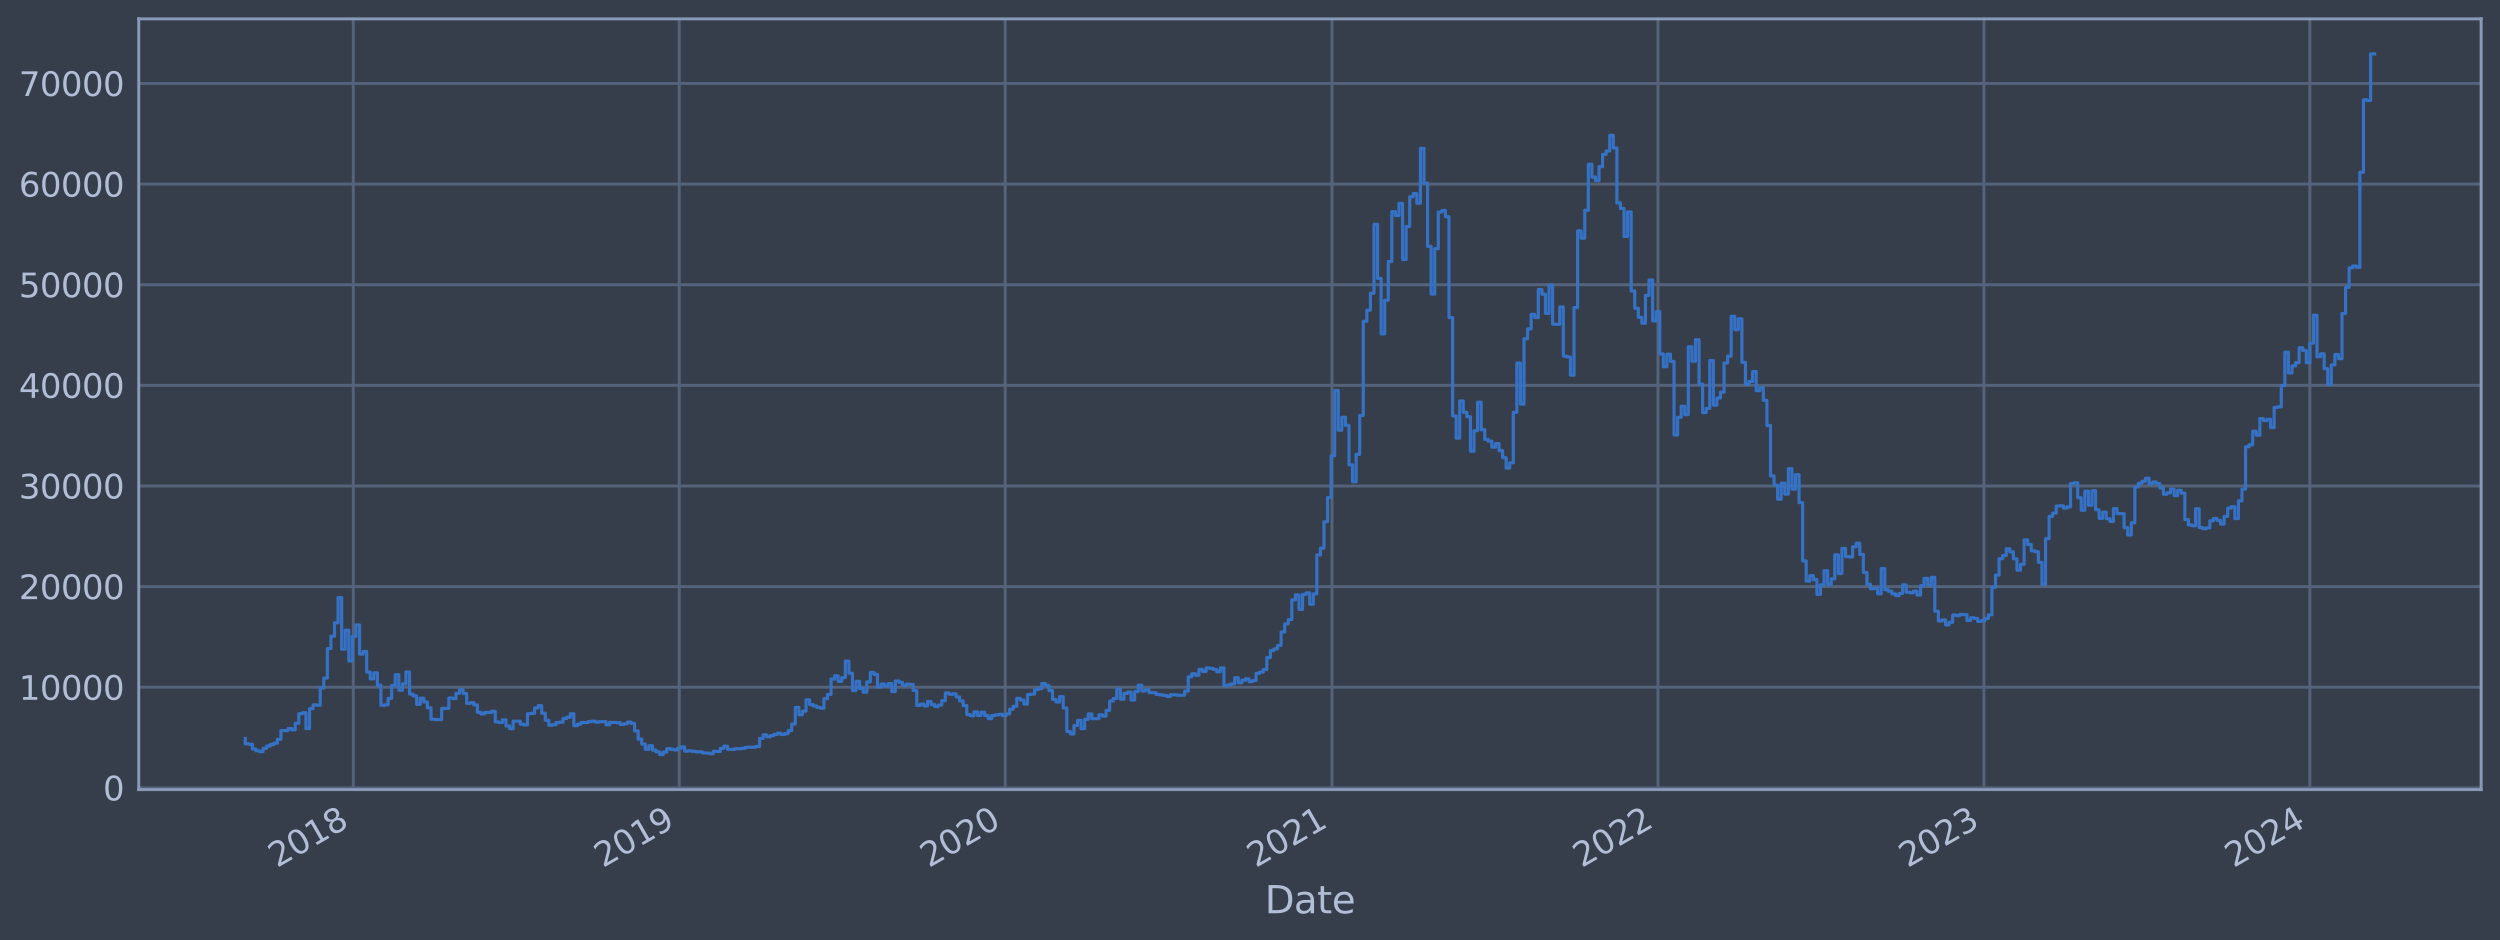<?xml version="1.0" encoding="utf-8" standalone="no"?>
<!DOCTYPE svg PUBLIC "-//W3C//DTD SVG 1.1//EN"
  "http://www.w3.org/Graphics/SVG/1.1/DTD/svg11.dtd">
<svg xmlns:xlink="http://www.w3.org/1999/xlink" width="952.884pt" height="358.291pt" viewBox="0 0 952.884 358.291" xmlns="http://www.w3.org/2000/svg" version="1.1">
 <defs>
  <style type="text/css">*{stroke-linejoin: round; stroke-linecap: butt}</style>
 </defs>
 <g id="figure_1">
  <g id="patch_1">
   <path d="M 0 358.291 
L 952.884 358.291 
L 952.884 0 
L 0 0 
z
" style="fill: #373e4b"/>
  </g>
  <g id="axes_1">
   <g id="patch_2">
    <path d="M 52.884 300.96 
L 945.684 300.96 
L 945.684 7.2 
L 52.884 7.2 
z
" style="fill: #373e4b"/>
   </g>
   <g id="matplotlib.axis_1">
    <g id="xtick_1">
     <g id="line2d_1">
      <path d="M 134.651 300.96 
L 134.651 7.2 
" clip-path="url(#p01ab40640b)" style="fill: none; stroke: #546379; stroke-width: 1.12; stroke-linecap: square"/>
     </g>
     <g id="line2d_2"/>
     <g id="text_1">
      <!-- 2018 -->
      <g style="fill: #b1bed6" transform="translate(105.57 330.885) rotate(-30) scale(0.126 -0.126)">
       <defs>
        <path id="DejaVuSans-32" d="M 1228 531 
L 3431 531 
L 3431 0 
L 469 0 
L 469 531 
Q 828 903 1448 1529 
Q 2069 2156 2228 2338 
Q 2531 2678 2651 2914 
Q 2772 3150 2772 3378 
Q 2772 3750 2511 3984 
Q 2250 4219 1831 4219 
Q 1534 4219 1204 4116 
Q 875 4013 500 3803 
L 500 4441 
Q 881 4594 1212 4672 
Q 1544 4750 1819 4750 
Q 2544 4750 2975 4387 
Q 3406 4025 3406 3419 
Q 3406 3131 3298 2873 
Q 3191 2616 2906 2266 
Q 2828 2175 2409 1742 
Q 1991 1309 1228 531 
z
" transform="scale(0.016)"/>
        <path id="DejaVuSans-30" d="M 2034 4250 
Q 1547 4250 1301 3770 
Q 1056 3291 1056 2328 
Q 1056 1369 1301 889 
Q 1547 409 2034 409 
Q 2525 409 2770 889 
Q 3016 1369 3016 2328 
Q 3016 3291 2770 3770 
Q 2525 4250 2034 4250 
z
M 2034 4750 
Q 2819 4750 3233 4129 
Q 3647 3509 3647 2328 
Q 3647 1150 3233 529 
Q 2819 -91 2034 -91 
Q 1250 -91 836 529 
Q 422 1150 422 2328 
Q 422 3509 836 4129 
Q 1250 4750 2034 4750 
z
" transform="scale(0.016)"/>
        <path id="DejaVuSans-31" d="M 794 531 
L 1825 531 
L 1825 4091 
L 703 3866 
L 703 4441 
L 1819 4666 
L 2450 4666 
L 2450 531 
L 3481 531 
L 3481 0 
L 794 0 
L 794 531 
z
" transform="scale(0.016)"/>
        <path id="DejaVuSans-38" d="M 2034 2216 
Q 1584 2216 1326 1975 
Q 1069 1734 1069 1313 
Q 1069 891 1326 650 
Q 1584 409 2034 409 
Q 2484 409 2743 651 
Q 3003 894 3003 1313 
Q 3003 1734 2745 1975 
Q 2488 2216 2034 2216 
z
M 1403 2484 
Q 997 2584 770 2862 
Q 544 3141 544 3541 
Q 544 4100 942 4425 
Q 1341 4750 2034 4750 
Q 2731 4750 3128 4425 
Q 3525 4100 3525 3541 
Q 3525 3141 3298 2862 
Q 3072 2584 2669 2484 
Q 3125 2378 3379 2068 
Q 3634 1759 3634 1313 
Q 3634 634 3220 271 
Q 2806 -91 2034 -91 
Q 1263 -91 848 271 
Q 434 634 434 1313 
Q 434 1759 690 2068 
Q 947 2378 1403 2484 
z
M 1172 3481 
Q 1172 3119 1398 2916 
Q 1625 2713 2034 2713 
Q 2441 2713 2670 2916 
Q 2900 3119 2900 3481 
Q 2900 3844 2670 4047 
Q 2441 4250 2034 4250 
Q 1625 4250 1398 4047 
Q 1172 3844 1172 3481 
z
" transform="scale(0.016)"/>
       </defs>
       <use xlink:href="#DejaVuSans-32"/>
       <use xlink:href="#DejaVuSans-30" x="63.623"/>
       <use xlink:href="#DejaVuSans-31" x="127.246"/>
       <use xlink:href="#DejaVuSans-38" x="190.869"/>
      </g>
     </g>
    </g>
    <g id="xtick_2">
     <g id="line2d_3">
      <path d="M 258.888 300.96 
L 258.888 7.2 
" clip-path="url(#p01ab40640b)" style="fill: none; stroke: #546379; stroke-width: 1.12; stroke-linecap: square"/>
     </g>
     <g id="line2d_4"/>
     <g id="text_2">
      <!-- 2019 -->
      <g style="fill: #b1bed6" transform="translate(229.807 330.885) rotate(-30) scale(0.126 -0.126)">
       <defs>
        <path id="DejaVuSans-39" d="M 703 97 
L 703 672 
Q 941 559 1184 500 
Q 1428 441 1663 441 
Q 2288 441 2617 861 
Q 2947 1281 2994 2138 
Q 2813 1869 2534 1725 
Q 2256 1581 1919 1581 
Q 1219 1581 811 2004 
Q 403 2428 403 3163 
Q 403 3881 828 4315 
Q 1253 4750 1959 4750 
Q 2769 4750 3195 4129 
Q 3622 3509 3622 2328 
Q 3622 1225 3098 567 
Q 2575 -91 1691 -91 
Q 1453 -91 1209 -44 
Q 966 3 703 97 
z
M 1959 2075 
Q 2384 2075 2632 2365 
Q 2881 2656 2881 3163 
Q 2881 3666 2632 3958 
Q 2384 4250 1959 4250 
Q 1534 4250 1286 3958 
Q 1038 3666 1038 3163 
Q 1038 2656 1286 2365 
Q 1534 2075 1959 2075 
z
" transform="scale(0.016)"/>
       </defs>
       <use xlink:href="#DejaVuSans-32"/>
       <use xlink:href="#DejaVuSans-30" x="63.623"/>
       <use xlink:href="#DejaVuSans-31" x="127.246"/>
       <use xlink:href="#DejaVuSans-39" x="190.869"/>
      </g>
     </g>
    </g>
    <g id="xtick_3">
     <g id="line2d_5">
      <path d="M 383.124 300.96 
L 383.124 7.2 
" clip-path="url(#p01ab40640b)" style="fill: none; stroke: #546379; stroke-width: 1.12; stroke-linecap: square"/>
     </g>
     <g id="line2d_6"/>
     <g id="text_3">
      <!-- 2020 -->
      <g style="fill: #b1bed6" transform="translate(354.043 330.885) rotate(-30) scale(0.126 -0.126)">
       <use xlink:href="#DejaVuSans-32"/>
       <use xlink:href="#DejaVuSans-30" x="63.623"/>
       <use xlink:href="#DejaVuSans-32" x="127.246"/>
       <use xlink:href="#DejaVuSans-30" x="190.869"/>
      </g>
     </g>
    </g>
    <g id="xtick_4">
     <g id="line2d_7">
      <path d="M 507.702 300.96 
L 507.702 7.2 
" clip-path="url(#p01ab40640b)" style="fill: none; stroke: #546379; stroke-width: 1.12; stroke-linecap: square"/>
     </g>
     <g id="line2d_8"/>
     <g id="text_4">
      <!-- 2021 -->
      <g style="fill: #b1bed6" transform="translate(478.621 330.885) rotate(-30) scale(0.126 -0.126)">
       <use xlink:href="#DejaVuSans-32"/>
       <use xlink:href="#DejaVuSans-30" x="63.623"/>
       <use xlink:href="#DejaVuSans-32" x="127.246"/>
       <use xlink:href="#DejaVuSans-31" x="190.869"/>
      </g>
     </g>
    </g>
    <g id="xtick_5">
     <g id="line2d_9">
      <path d="M 631.938 300.96 
L 631.938 7.2 
" clip-path="url(#p01ab40640b)" style="fill: none; stroke: #546379; stroke-width: 1.12; stroke-linecap: square"/>
     </g>
     <g id="line2d_10"/>
     <g id="text_5">
      <!-- 2022 -->
      <g style="fill: #b1bed6" transform="translate(602.857 330.885) rotate(-30) scale(0.126 -0.126)">
       <use xlink:href="#DejaVuSans-32"/>
       <use xlink:href="#DejaVuSans-30" x="63.623"/>
       <use xlink:href="#DejaVuSans-32" x="127.246"/>
       <use xlink:href="#DejaVuSans-32" x="190.869"/>
      </g>
     </g>
    </g>
    <g id="xtick_6">
     <g id="line2d_11">
      <path d="M 756.175 300.96 
L 756.175 7.2 
" clip-path="url(#p01ab40640b)" style="fill: none; stroke: #546379; stroke-width: 1.12; stroke-linecap: square"/>
     </g>
     <g id="line2d_12"/>
     <g id="text_6">
      <!-- 2023 -->
      <g style="fill: #b1bed6" transform="translate(727.094 330.885) rotate(-30) scale(0.126 -0.126)">
       <defs>
        <path id="DejaVuSans-33" d="M 2597 2516 
Q 3050 2419 3304 2112 
Q 3559 1806 3559 1356 
Q 3559 666 3084 287 
Q 2609 -91 1734 -91 
Q 1441 -91 1130 -33 
Q 819 25 488 141 
L 488 750 
Q 750 597 1062 519 
Q 1375 441 1716 441 
Q 2309 441 2620 675 
Q 2931 909 2931 1356 
Q 2931 1769 2642 2001 
Q 2353 2234 1838 2234 
L 1294 2234 
L 1294 2753 
L 1863 2753 
Q 2328 2753 2575 2939 
Q 2822 3125 2822 3475 
Q 2822 3834 2567 4026 
Q 2313 4219 1838 4219 
Q 1578 4219 1281 4162 
Q 984 4106 628 3988 
L 628 4550 
Q 988 4650 1302 4700 
Q 1616 4750 1894 4750 
Q 2613 4750 3031 4423 
Q 3450 4097 3450 3541 
Q 3450 3153 3228 2886 
Q 3006 2619 2597 2516 
z
" transform="scale(0.016)"/>
       </defs>
       <use xlink:href="#DejaVuSans-32"/>
       <use xlink:href="#DejaVuSans-30" x="63.623"/>
       <use xlink:href="#DejaVuSans-32" x="127.246"/>
       <use xlink:href="#DejaVuSans-33" x="190.869"/>
      </g>
     </g>
    </g>
    <g id="xtick_7">
     <g id="line2d_13">
      <path d="M 880.412 300.96 
L 880.412 7.2 
" clip-path="url(#p01ab40640b)" style="fill: none; stroke: #546379; stroke-width: 1.12; stroke-linecap: square"/>
     </g>
     <g id="line2d_14"/>
     <g id="text_7">
      <!-- 2024 -->
      <g style="fill: #b1bed6" transform="translate(851.331 330.885) rotate(-30) scale(0.126 -0.126)">
       <defs>
        <path id="DejaVuSans-34" d="M 2419 4116 
L 825 1625 
L 2419 1625 
L 2419 4116 
z
M 2253 4666 
L 3047 4666 
L 3047 1625 
L 3713 1625 
L 3713 1100 
L 3047 1100 
L 3047 0 
L 2419 0 
L 2419 1100 
L 313 1100 
L 313 1709 
L 2253 4666 
z
" transform="scale(0.016)"/>
       </defs>
       <use xlink:href="#DejaVuSans-32"/>
       <use xlink:href="#DejaVuSans-30" x="63.623"/>
       <use xlink:href="#DejaVuSans-32" x="127.246"/>
       <use xlink:href="#DejaVuSans-34" x="190.869"/>
      </g>
     </g>
    </g>
    <g id="text_8">
     <!-- Date -->
     <g style="fill: #b1bed6" transform="translate(482.075 348.096) scale(0.144 -0.144)">
      <defs>
       <path id="DejaVuSans-44" d="M 1259 4147 
L 1259 519 
L 2022 519 
Q 2988 519 3436 956 
Q 3884 1394 3884 2338 
Q 3884 3275 3436 3711 
Q 2988 4147 2022 4147 
L 1259 4147 
z
M 628 4666 
L 1925 4666 
Q 3281 4666 3915 4102 
Q 4550 3538 4550 2338 
Q 4550 1131 3912 565 
Q 3275 0 1925 0 
L 628 0 
L 628 4666 
z
" transform="scale(0.016)"/>
       <path id="DejaVuSans-61" d="M 2194 1759 
Q 1497 1759 1228 1600 
Q 959 1441 959 1056 
Q 959 750 1161 570 
Q 1363 391 1709 391 
Q 2188 391 2477 730 
Q 2766 1069 2766 1631 
L 2766 1759 
L 2194 1759 
z
M 3341 1997 
L 3341 0 
L 2766 0 
L 2766 531 
Q 2569 213 2275 61 
Q 1981 -91 1556 -91 
Q 1019 -91 701 211 
Q 384 513 384 1019 
Q 384 1609 779 1909 
Q 1175 2209 1959 2209 
L 2766 2209 
L 2766 2266 
Q 2766 2663 2505 2880 
Q 2244 3097 1772 3097 
Q 1472 3097 1187 3025 
Q 903 2953 641 2809 
L 641 3341 
Q 956 3463 1253 3523 
Q 1550 3584 1831 3584 
Q 2591 3584 2966 3190 
Q 3341 2797 3341 1997 
z
" transform="scale(0.016)"/>
       <path id="DejaVuSans-74" d="M 1172 4494 
L 1172 3500 
L 2356 3500 
L 2356 3053 
L 1172 3053 
L 1172 1153 
Q 1172 725 1289 603 
Q 1406 481 1766 481 
L 2356 481 
L 2356 0 
L 1766 0 
Q 1100 0 847 248 
Q 594 497 594 1153 
L 594 3053 
L 172 3053 
L 172 3500 
L 594 3500 
L 594 4494 
L 1172 4494 
z
" transform="scale(0.016)"/>
       <path id="DejaVuSans-65" d="M 3597 1894 
L 3597 1613 
L 953 1613 
Q 991 1019 1311 708 
Q 1631 397 2203 397 
Q 2534 397 2845 478 
Q 3156 559 3463 722 
L 3463 178 
Q 3153 47 2828 -22 
Q 2503 -91 2169 -91 
Q 1331 -91 842 396 
Q 353 884 353 1716 
Q 353 2575 817 3079 
Q 1281 3584 2069 3584 
Q 2775 3584 3186 3129 
Q 3597 2675 3597 1894 
z
M 3022 2063 
Q 3016 2534 2758 2815 
Q 2500 3097 2075 3097 
Q 1594 3097 1305 2825 
Q 1016 2553 972 2059 
L 3022 2063 
z
" transform="scale(0.016)"/>
      </defs>
      <use xlink:href="#DejaVuSans-44"/>
      <use xlink:href="#DejaVuSans-61" x="77.002"/>
      <use xlink:href="#DejaVuSans-74" x="138.281"/>
      <use xlink:href="#DejaVuSans-65" x="177.49"/>
     </g>
    </g>
   </g>
   <g id="matplotlib.axis_2">
    <g id="ytick_1">
     <g id="line2d_15">
      <path d="M 52.884 300.296 
L 945.684 300.296 
" clip-path="url(#p01ab40640b)" style="fill: none; stroke: #546379; stroke-width: 1.12; stroke-linecap: square"/>
     </g>
     <g id="line2d_16"/>
     <g id="text_9">
      <!-- 0 -->
      <g style="fill: #b1bed6" transform="translate(39.267 305.083) scale(0.126 -0.126)">
       <use xlink:href="#DejaVuSans-30"/>
      </g>
     </g>
    </g>
    <g id="ytick_2">
     <g id="line2d_17">
      <path d="M 52.884 261.94 
L 945.684 261.94 
" clip-path="url(#p01ab40640b)" style="fill: none; stroke: #546379; stroke-width: 1.12; stroke-linecap: square"/>
     </g>
     <g id="line2d_18"/>
     <g id="text_10">
      <!-- 10000 -->
      <g style="fill: #b1bed6" transform="translate(7.2 266.727) scale(0.126 -0.126)">
       <use xlink:href="#DejaVuSans-31"/>
       <use xlink:href="#DejaVuSans-30" x="63.623"/>
       <use xlink:href="#DejaVuSans-30" x="127.246"/>
       <use xlink:href="#DejaVuSans-30" x="190.869"/>
       <use xlink:href="#DejaVuSans-30" x="254.492"/>
      </g>
     </g>
    </g>
    <g id="ytick_3">
     <g id="line2d_19">
      <path d="M 52.884 223.585 
L 945.684 223.585 
" clip-path="url(#p01ab40640b)" style="fill: none; stroke: #546379; stroke-width: 1.12; stroke-linecap: square"/>
     </g>
     <g id="line2d_20"/>
     <g id="text_11">
      <!-- 20000 -->
      <g style="fill: #b1bed6" transform="translate(7.2 228.372) scale(0.126 -0.126)">
       <use xlink:href="#DejaVuSans-32"/>
       <use xlink:href="#DejaVuSans-30" x="63.623"/>
       <use xlink:href="#DejaVuSans-30" x="127.246"/>
       <use xlink:href="#DejaVuSans-30" x="190.869"/>
       <use xlink:href="#DejaVuSans-30" x="254.492"/>
      </g>
     </g>
    </g>
    <g id="ytick_4">
     <g id="line2d_21">
      <path d="M 52.884 185.229 
L 945.684 185.229 
" clip-path="url(#p01ab40640b)" style="fill: none; stroke: #546379; stroke-width: 1.12; stroke-linecap: square"/>
     </g>
     <g id="line2d_22"/>
     <g id="text_12">
      <!-- 30000 -->
      <g style="fill: #b1bed6" transform="translate(7.2 190.016) scale(0.126 -0.126)">
       <use xlink:href="#DejaVuSans-33"/>
       <use xlink:href="#DejaVuSans-30" x="63.623"/>
       <use xlink:href="#DejaVuSans-30" x="127.246"/>
       <use xlink:href="#DejaVuSans-30" x="190.869"/>
       <use xlink:href="#DejaVuSans-30" x="254.492"/>
      </g>
     </g>
    </g>
    <g id="ytick_5">
     <g id="line2d_23">
      <path d="M 52.884 146.874 
L 945.684 146.874 
" clip-path="url(#p01ab40640b)" style="fill: none; stroke: #546379; stroke-width: 1.12; stroke-linecap: square"/>
     </g>
     <g id="line2d_24"/>
     <g id="text_13">
      <!-- 40000 -->
      <g style="fill: #b1bed6" transform="translate(7.2 151.661) scale(0.126 -0.126)">
       <use xlink:href="#DejaVuSans-34"/>
       <use xlink:href="#DejaVuSans-30" x="63.623"/>
       <use xlink:href="#DejaVuSans-30" x="127.246"/>
       <use xlink:href="#DejaVuSans-30" x="190.869"/>
       <use xlink:href="#DejaVuSans-30" x="254.492"/>
      </g>
     </g>
    </g>
    <g id="ytick_6">
     <g id="line2d_25">
      <path d="M 52.884 108.518 
L 945.684 108.518 
" clip-path="url(#p01ab40640b)" style="fill: none; stroke: #546379; stroke-width: 1.12; stroke-linecap: square"/>
     </g>
     <g id="line2d_26"/>
     <g id="text_14">
      <!-- 50000 -->
      <g style="fill: #b1bed6" transform="translate(7.2 113.305) scale(0.126 -0.126)">
       <defs>
        <path id="DejaVuSans-35" d="M 691 4666 
L 3169 4666 
L 3169 4134 
L 1269 4134 
L 1269 2991 
Q 1406 3038 1543 3061 
Q 1681 3084 1819 3084 
Q 2600 3084 3056 2656 
Q 3513 2228 3513 1497 
Q 3513 744 3044 326 
Q 2575 -91 1722 -91 
Q 1428 -91 1123 -41 
Q 819 9 494 109 
L 494 744 
Q 775 591 1075 516 
Q 1375 441 1709 441 
Q 2250 441 2565 725 
Q 2881 1009 2881 1497 
Q 2881 1984 2565 2268 
Q 2250 2553 1709 2553 
Q 1456 2553 1204 2497 
Q 953 2441 691 2322 
L 691 4666 
z
" transform="scale(0.016)"/>
       </defs>
       <use xlink:href="#DejaVuSans-35"/>
       <use xlink:href="#DejaVuSans-30" x="63.623"/>
       <use xlink:href="#DejaVuSans-30" x="127.246"/>
       <use xlink:href="#DejaVuSans-30" x="190.869"/>
       <use xlink:href="#DejaVuSans-30" x="254.492"/>
      </g>
     </g>
    </g>
    <g id="ytick_7">
     <g id="line2d_27">
      <path d="M 52.884 70.163 
L 945.684 70.163 
" clip-path="url(#p01ab40640b)" style="fill: none; stroke: #546379; stroke-width: 1.12; stroke-linecap: square"/>
     </g>
     <g id="line2d_28"/>
     <g id="text_15">
      <!-- 60000 -->
      <g style="fill: #b1bed6" transform="translate(7.2 74.95) scale(0.126 -0.126)">
       <defs>
        <path id="DejaVuSans-36" d="M 2113 2584 
Q 1688 2584 1439 2293 
Q 1191 2003 1191 1497 
Q 1191 994 1439 701 
Q 1688 409 2113 409 
Q 2538 409 2786 701 
Q 3034 994 3034 1497 
Q 3034 2003 2786 2293 
Q 2538 2584 2113 2584 
z
M 3366 4563 
L 3366 3988 
Q 3128 4100 2886 4159 
Q 2644 4219 2406 4219 
Q 1781 4219 1451 3797 
Q 1122 3375 1075 2522 
Q 1259 2794 1537 2939 
Q 1816 3084 2150 3084 
Q 2853 3084 3261 2657 
Q 3669 2231 3669 1497 
Q 3669 778 3244 343 
Q 2819 -91 2113 -91 
Q 1303 -91 875 529 
Q 447 1150 447 2328 
Q 447 3434 972 4092 
Q 1497 4750 2381 4750 
Q 2619 4750 2861 4703 
Q 3103 4656 3366 4563 
z
" transform="scale(0.016)"/>
       </defs>
       <use xlink:href="#DejaVuSans-36"/>
       <use xlink:href="#DejaVuSans-30" x="63.623"/>
       <use xlink:href="#DejaVuSans-30" x="127.246"/>
       <use xlink:href="#DejaVuSans-30" x="190.869"/>
       <use xlink:href="#DejaVuSans-30" x="254.492"/>
      </g>
     </g>
    </g>
    <g id="ytick_8">
     <g id="line2d_29">
      <path d="M 52.884 31.808 
L 945.684 31.808 
" clip-path="url(#p01ab40640b)" style="fill: none; stroke: #546379; stroke-width: 1.12; stroke-linecap: square"/>
     </g>
     <g id="line2d_30"/>
     <g id="text_16">
      <!-- 70000 -->
      <g style="fill: #b1bed6" transform="translate(7.2 36.595) scale(0.126 -0.126)">
       <defs>
        <path id="DejaVuSans-37" d="M 525 4666 
L 3525 4666 
L 3525 4397 
L 1831 0 
L 1172 0 
L 2766 4134 
L 525 4134 
L 525 4666 
z
" transform="scale(0.016)"/>
       </defs>
       <use xlink:href="#DejaVuSans-37"/>
       <use xlink:href="#DejaVuSans-30" x="63.623"/>
       <use xlink:href="#DejaVuSans-30" x="127.246"/>
       <use xlink:href="#DejaVuSans-30" x="190.869"/>
       <use xlink:href="#DejaVuSans-30" x="254.492"/>
      </g>
     </g>
    </g>
   </g>
   <g id="line2d_31">
    <path d="M 93.466 281.469 
L 93.466 283.477 
L 94.827 283.477 
L 94.827 283.684 
L 96.189 283.684 
L 96.189 285.47 
L 97.55 285.47 
L 97.55 286.187 
L 98.912 286.187 
L 98.912 286.484 
L 100.273 286.484 
L 100.273 285.214 
L 101.635 285.214 
L 101.635 284.323 
L 102.996 284.323 
L 102.996 283.771 
L 104.358 283.771 
L 104.358 283.268 
L 105.719 283.268 
L 105.719 281.8 
L 107.081 281.8 
L 107.081 278.465 
L 109.804 278.444 
L 109.804 277.664 
L 111.165 277.664 
L 111.165 278.165 
L 112.527 278.165 
L 112.527 275.687 
L 113.888 275.687 
L 113.888 272.043 
L 115.25 272.043 
L 115.25 271.65 
L 116.611 271.65 
L 116.611 277.704 
L 117.973 277.704 
L 117.973 270.115 
L 119.334 270.115 
L 119.334 268.68 
L 120.696 268.68 
L 120.696 268.795 
L 122.057 268.795 
L 122.057 262.251 
L 123.419 262.251 
L 123.419 258.439 
L 124.78 258.439 
L 124.78 247.197 
L 126.142 247.197 
L 126.142 242.498 
L 127.503 242.498 
L 127.503 237.361 
L 128.865 237.361 
L 128.865 227.759 
L 130.226 227.759 
L 130.226 247.455 
L 131.588 247.455 
L 131.588 240.162 
L 132.949 240.162 
L 132.949 251.92 
L 134.311 251.92 
L 134.311 242.612 
L 135.672 242.612 
L 135.672 238.187 
L 137.034 238.187 
L 137.034 249.338 
L 138.395 249.338 
L 138.395 248.308 
L 139.757 248.308 
L 139.757 256.162 
L 141.118 256.162 
L 141.118 258.751 
L 142.48 258.751 
L 142.48 256.45 
L 143.841 256.45 
L 143.841 261.158 
L 145.203 261.158 
L 145.203 268.836 
L 146.564 268.836 
L 146.564 268.671 
L 147.926 268.671 
L 147.926 266.176 
L 149.287 266.176 
L 149.287 261.255 
L 150.649 261.255 
L 150.649 257.161 
L 152.01 257.161 
L 152.01 263.092 
L 153.372 263.092 
L 153.372 260.666 
L 154.733 260.666 
L 154.733 256.122 
L 156.095 256.122 
L 156.095 264.531 
L 157.456 264.531 
L 157.456 265.277 
L 158.818 265.277 
L 158.818 268.469 
L 160.179 268.469 
L 160.179 266.121 
L 161.541 266.121 
L 161.541 267.564 
L 162.902 267.564 
L 162.902 269.801 
L 164.264 269.801 
L 164.264 274.108 
L 165.625 274.108 
L 165.625 274.265 
L 168.348 274.274 
L 168.348 270.013 
L 171.071 269.967 
L 171.071 266.042 
L 172.432 266.042 
L 172.432 266.274 
L 173.794 266.274 
L 173.794 264.248 
L 175.155 264.248 
L 175.155 262.886 
L 176.517 262.886 
L 176.517 264.36 
L 177.878 264.36 
L 177.878 268.089 
L 179.24 268.089 
L 179.24 267.805 
L 180.601 267.805 
L 180.601 268.683 
L 181.963 268.683 
L 181.963 271.483 
L 183.324 271.483 
L 183.324 272.125 
L 184.686 272.125 
L 184.686 271.569 
L 187.409 271.546 
L 187.409 271.086 
L 188.77 271.086 
L 188.77 275.161 
L 190.132 275.161 
L 190.132 275.408 
L 191.493 275.408 
L 191.493 274.364 
L 192.855 274.364 
L 192.855 276.68 
L 194.216 276.68 
L 194.216 277.75 
L 195.578 277.75 
L 195.578 274.88 
L 198.301 274.871 
L 198.301 276.019 
L 199.662 276.019 
L 199.662 276.328 
L 201.024 276.328 
L 201.024 272.023 
L 202.385 272.023 
L 202.385 271.887 
L 203.747 271.887 
L 203.747 269.842 
L 205.108 269.842 
L 205.108 268.954 
L 206.47 268.954 
L 206.47 271.856 
L 207.831 271.856 
L 207.831 274.528 
L 209.193 274.528 
L 209.193 276.408 
L 210.554 276.408 
L 210.554 276.244 
L 211.916 276.244 
L 211.916 275.416 
L 213.277 275.416 
L 213.277 275.265 
L 214.639 275.265 
L 214.639 273.826 
L 216 273.826 
L 216 273.375 
L 217.362 273.375 
L 217.362 272.069 
L 218.723 272.069 
L 218.723 276.576 
L 220.085 276.576 
L 220.085 276.032 
L 221.446 276.032 
L 221.446 275.375 
L 224.169 275.38 
L 224.169 275.045 
L 225.531 275.045 
L 225.531 274.871 
L 226.892 274.871 
L 226.892 275.283 
L 228.254 275.283 
L 228.254 275.082 
L 230.977 275.054 
L 230.977 276.265 
L 232.338 276.265 
L 232.338 275.328 
L 235.061 275.388 
L 235.061 275.471 
L 236.423 275.471 
L 236.423 276.126 
L 237.784 276.126 
L 237.784 275.897 
L 239.146 275.897 
L 239.146 275.223 
L 240.507 275.223 
L 240.507 275.715 
L 241.869 275.715 
L 241.869 278.591 
L 243.23 278.591 
L 243.23 281.698 
L 244.592 281.698 
L 244.592 283.6 
L 245.953 283.6 
L 245.953 285.611 
L 247.315 285.611 
L 247.315 284.232 
L 248.676 284.232 
L 248.676 285.932 
L 250.038 285.932 
L 250.038 286.532 
L 251.399 286.532 
L 251.399 287.607 
L 252.761 287.607 
L 252.761 286.654 
L 254.122 286.654 
L 254.122 285.338 
L 255.484 285.338 
L 255.484 285.638 
L 256.845 285.638 
L 256.845 285.834 
L 258.207 285.834 
L 258.207 285.217 
L 259.568 285.217 
L 259.568 284.678 
L 260.93 284.678 
L 260.93 286.31 
L 262.291 286.31 
L 262.291 286.171 
L 263.653 286.171 
L 263.653 286.389 
L 265.014 286.389 
L 265.014 286.536 
L 267.737 286.579 
L 267.737 286.986 
L 270.46 287.04 
L 270.46 287.275 
L 271.822 287.275 
L 271.822 286.375 
L 274.545 286.456 
L 274.545 285.235 
L 275.906 285.235 
L 275.906 284.418 
L 277.268 284.418 
L 277.268 285.593 
L 279.991 285.665 
L 279.991 285.388 
L 282.714 285.41 
L 282.714 285.197 
L 284.075 285.197 
L 284.075 284.842 
L 288.16 284.767 
L 288.16 284.516 
L 289.521 284.516 
L 289.521 281.458 
L 290.883 281.458 
L 290.883 280.087 
L 292.244 280.087 
L 292.244 280.839 
L 293.606 280.839 
L 293.606 280.364 
L 294.967 280.364 
L 294.967 279.932 
L 296.329 279.932 
L 296.329 279.453 
L 297.69 279.453 
L 297.69 279.962 
L 299.052 279.962 
L 299.052 279.621 
L 300.413 279.621 
L 300.413 278.493 
L 301.775 278.493 
L 301.775 275.948 
L 303.136 275.948 
L 303.136 269.639 
L 304.498 269.639 
L 304.498 272.43 
L 305.859 272.43 
L 305.859 271.046 
L 307.221 271.046 
L 307.221 266.756 
L 308.582 266.756 
L 308.582 268.566 
L 309.944 268.566 
L 309.944 269.094 
L 311.305 269.094 
L 311.305 269.618 
L 312.667 269.618 
L 312.667 269.927 
L 314.028 269.927 
L 314.028 266.315 
L 315.39 266.315 
L 315.39 264.695 
L 316.751 264.695 
L 316.751 258.816 
L 318.113 258.816 
L 318.113 257.595 
L 319.474 257.595 
L 319.474 259.721 
L 320.836 259.721 
L 320.836 258.277 
L 322.197 258.277 
L 322.197 252.019 
L 323.559 252.019 
L 323.559 256.612 
L 324.92 256.612 
L 324.92 263.19 
L 326.282 263.19 
L 326.282 259.687 
L 327.643 259.687 
L 327.643 262.419 
L 329.005 262.419 
L 329.005 263.853 
L 330.366 263.853 
L 330.366 259.909 
L 331.728 259.909 
L 331.728 256.319 
L 333.089 256.319 
L 333.089 257.022 
L 334.451 257.022 
L 334.451 261.875 
L 335.812 261.875 
L 335.812 260.722 
L 337.174 260.722 
L 337.174 261.511 
L 338.535 261.511 
L 338.535 260.558 
L 339.897 260.558 
L 339.897 263.559 
L 341.258 263.559 
L 341.258 259.557 
L 342.62 259.557 
L 342.62 260.072 
L 343.981 260.072 
L 343.981 261.329 
L 345.343 261.329 
L 345.343 260.75 
L 346.704 260.75 
L 346.704 260.882 
L 348.066 260.882 
L 348.066 263.155 
L 349.427 263.155 
L 349.427 268.868 
L 350.789 268.868 
L 350.789 268.373 
L 352.15 268.373 
L 352.15 269.045 
L 353.512 269.045 
L 353.512 267.356 
L 354.873 267.356 
L 354.873 268.523 
L 356.235 268.523 
L 356.235 269.317 
L 357.596 269.317 
L 357.596 268.758 
L 358.958 268.758 
L 358.958 267.054 
L 360.319 267.054 
L 360.319 264.114 
L 361.681 264.114 
L 361.681 264.621 
L 363.042 264.621 
L 363.042 264.459 
L 364.404 264.459 
L 364.404 265.633 
L 365.765 265.633 
L 365.765 267.186 
L 367.127 267.186 
L 367.127 268.936 
L 368.488 268.936 
L 368.488 272.349 
L 369.85 272.349 
L 369.85 272.819 
L 371.211 272.819 
L 371.211 271.308 
L 372.573 271.308 
L 372.573 272.707 
L 373.934 272.707 
L 373.934 271.443 
L 375.296 271.443 
L 375.296 272.721 
L 376.657 272.721 
L 376.657 273.909 
L 378.019 273.909 
L 378.019 272.717 
L 379.38 272.717 
L 379.38 272.485 
L 380.742 272.485 
L 380.742 272.292 
L 382.103 272.292 
L 382.103 272.773 
L 383.465 272.773 
L 383.465 272.098 
L 384.826 272.098 
L 384.826 270.31 
L 386.188 270.31 
L 386.188 269.208 
L 387.549 269.208 
L 387.549 266.158 
L 388.911 266.158 
L 388.911 266.841 
L 390.272 266.841 
L 390.272 268.356 
L 391.634 268.356 
L 391.634 264.703 
L 392.995 264.703 
L 392.995 264.569 
L 394.357 264.569 
L 394.357 262.877 
L 395.718 262.877 
L 395.718 262.497 
L 397.08 262.497 
L 397.08 260.527 
L 398.441 260.527 
L 398.441 261.247 
L 399.803 261.247 
L 399.803 263.207 
L 401.164 263.207 
L 401.164 266.598 
L 402.526 266.598 
L 402.526 267.562 
L 403.887 267.562 
L 403.887 265.517 
L 405.249 265.517 
L 405.249 269.872 
L 406.61 269.872 
L 406.61 278.782 
L 407.972 278.782 
L 407.972 279.746 
L 409.333 279.746 
L 409.333 276.554 
L 410.695 276.554 
L 410.695 274.603 
L 412.056 274.603 
L 412.056 277.722 
L 413.418 277.722 
L 413.418 274.179 
L 414.779 274.179 
L 414.779 272.131 
L 416.141 272.131 
L 416.141 273.933 
L 418.864 273.938 
L 418.864 272.452 
L 420.225 272.452 
L 420.225 272.944 
L 421.587 272.944 
L 421.587 270.765 
L 422.948 270.765 
L 422.948 267.2 
L 424.31 267.2 
L 424.31 266.213 
L 425.671 266.213 
L 425.671 262.624 
L 427.033 262.624 
L 427.033 266.487 
L 428.394 266.487 
L 428.394 264.296 
L 429.756 264.296 
L 429.756 263.817 
L 431.117 263.817 
L 431.117 266.809 
L 432.479 266.809 
L 432.479 263.593 
L 433.84 263.593 
L 433.84 261.157 
L 435.202 261.157 
L 435.202 263.383 
L 436.563 263.383 
L 436.563 262.803 
L 437.925 262.803 
L 437.925 263.96 
L 440.648 264.031 
L 440.648 264.683 
L 442.009 264.683 
L 442.009 264.852 
L 443.371 264.852 
L 443.371 265.065 
L 444.732 265.065 
L 444.732 265.498 
L 446.094 265.498 
L 446.094 264.793 
L 448.817 264.871 
L 448.817 265.034 
L 451.54 264.952 
L 451.54 263.424 
L 452.901 263.424 
L 452.901 257.942 
L 454.263 257.942 
L 454.263 256.786 
L 455.624 256.786 
L 455.624 257.36 
L 456.986 257.36 
L 456.986 255.161 
L 458.347 255.161 
L 458.347 255.906 
L 459.709 255.906 
L 459.709 254.599 
L 461.07 254.599 
L 461.07 254.784 
L 462.432 254.784 
L 462.432 255.175 
L 463.793 255.175 
L 463.793 256.054 
L 465.155 256.054 
L 465.155 254.564 
L 466.516 254.564 
L 466.516 261.328 
L 467.878 261.328 
L 467.878 261.066 
L 469.239 261.066 
L 469.239 260.672 
L 470.601 260.672 
L 470.601 258.32 
L 471.962 258.32 
L 471.962 260.289 
L 473.324 260.289 
L 473.324 259.283 
L 474.685 259.283 
L 474.685 258.715 
L 476.047 258.715 
L 476.047 259.824 
L 477.408 259.824 
L 477.408 259.367 
L 478.77 259.367 
L 478.77 256.66 
L 480.131 256.66 
L 480.131 256.173 
L 481.493 256.173 
L 481.493 255.197 
L 482.854 255.197 
L 482.854 250.646 
L 484.216 250.646 
L 484.216 247.935 
L 485.577 247.935 
L 485.577 247.326 
L 486.939 247.326 
L 486.939 246.001 
L 488.3 246.001 
L 488.3 240.881 
L 489.662 240.881 
L 489.662 237.793 
L 491.023 237.793 
L 491.023 236.146 
L 492.385 236.146 
L 492.385 228.619 
L 493.746 228.619 
L 493.746 226.759 
L 495.108 226.759 
L 495.108 232.282 
L 496.469 232.282 
L 496.469 226.55 
L 497.831 226.55 
L 497.831 225.972 
L 499.192 225.972 
L 499.192 230.306 
L 500.554 230.306 
L 500.554 226.359 
L 501.915 226.359 
L 501.915 211.5 
L 503.277 211.5 
L 503.277 208.914 
L 504.638 208.914 
L 504.638 198.872 
L 506 198.872 
L 506 189.615 
L 507.361 189.615 
L 507.361 173.72 
L 508.723 173.72 
L 508.723 148.845 
L 510.084 148.845 
L 510.084 163.961 
L 511.446 163.961 
L 511.446 159.038 
L 512.807 159.038 
L 512.807 162.139 
L 514.169 162.139 
L 514.169 177.176 
L 515.53 177.176 
L 515.53 183.622 
L 516.892 183.622 
L 516.892 173.199 
L 518.253 173.199 
L 518.253 158.373 
L 519.615 158.373 
L 519.615 122.463 
L 520.976 122.463 
L 520.976 118.217 
L 522.338 118.217 
L 522.338 111.74 
L 523.699 111.74 
L 523.699 85.501 
L 525.061 85.501 
L 525.061 106.122 
L 526.422 106.122 
L 526.422 127.259 
L 527.784 127.259 
L 527.784 114.468 
L 529.145 114.468 
L 529.145 99.699 
L 530.507 99.699 
L 530.507 80.698 
L 531.868 80.698 
L 531.868 82.159 
L 533.23 82.159 
L 533.23 77.505 
L 534.591 77.505 
L 534.591 98.898 
L 535.953 98.898 
L 535.953 86.335 
L 537.314 86.335 
L 537.314 75.008 
L 538.676 75.008 
L 538.676 73.791 
L 540.037 73.791 
L 540.037 77.441 
L 541.399 77.441 
L 541.399 56.53 
L 542.76 56.53 
L 542.76 69.829 
L 544.122 69.829 
L 544.122 93.91 
L 545.483 93.91 
L 545.483 112.064 
L 546.845 112.064 
L 546.845 94.771 
L 548.206 94.771 
L 548.206 80.851 
L 549.568 80.851 
L 549.568 80.211 
L 550.929 80.211 
L 550.929 82.629 
L 552.291 82.629 
L 552.291 121.035 
L 553.652 121.035 
L 553.652 158.518 
L 555.014 158.518 
L 555.014 166.993 
L 556.375 166.993 
L 556.375 152.837 
L 557.737 152.837 
L 557.737 157.189 
L 559.098 157.189 
L 559.098 158.82 
L 560.46 158.82 
L 560.46 171.996 
L 561.821 171.996 
L 561.821 164.153 
L 563.183 164.153 
L 563.183 153.299 
L 564.544 153.299 
L 564.544 163.78 
L 565.906 163.78 
L 565.906 167.435 
L 567.267 167.435 
L 567.267 168.136 
L 568.629 168.136 
L 568.629 170.436 
L 569.99 170.436 
L 569.99 169.078 
L 571.352 169.078 
L 571.352 171.745 
L 572.713 171.745 
L 572.713 174.434 
L 574.075 174.434 
L 574.075 178.389 
L 575.436 178.389 
L 575.436 176.416 
L 576.798 176.416 
L 576.798 157.16 
L 578.159 157.16 
L 578.159 138.381 
L 579.521 138.381 
L 579.521 154.016 
L 580.882 154.016 
L 580.882 129.099 
L 582.244 129.099 
L 582.244 125.351 
L 583.605 125.351 
L 583.605 119.809 
L 584.967 119.809 
L 584.967 121.043 
L 586.328 121.043 
L 586.328 110.346 
L 587.69 110.346 
L 587.69 112.136 
L 589.051 112.136 
L 589.051 119.427 
L 590.413 119.427 
L 590.413 108.72 
L 591.774 108.72 
L 591.774 123.56 
L 594.497 123.634 
L 594.497 117.013 
L 595.859 117.013 
L 595.859 135.745 
L 597.22 135.745 
L 597.22 136.075 
L 598.582 136.075 
L 598.582 142.996 
L 599.943 142.996 
L 599.943 117.236 
L 601.305 117.236 
L 601.305 88.022 
L 602.666 88.022 
L 602.666 90.776 
L 604.028 90.776 
L 604.028 80.144 
L 605.389 80.144 
L 605.389 62.601 
L 606.751 62.601 
L 606.751 67.489 
L 608.112 67.489 
L 608.112 68.839 
L 609.474 68.839 
L 609.474 63.523 
L 610.835 63.523 
L 610.835 58.83 
L 612.197 58.83 
L 612.197 57.532 
L 613.558 57.532 
L 613.558 51.604 
L 614.92 51.604 
L 614.92 56.415 
L 616.281 56.415 
L 616.281 77.324 
L 617.643 77.324 
L 617.643 79.452 
L 619.004 79.452 
L 619.004 90.103 
L 620.366 90.103 
L 620.366 80.788 
L 621.727 80.788 
L 621.727 110.895 
L 623.089 110.895 
L 623.089 117.495 
L 624.45 117.495 
L 624.45 120.957 
L 625.812 120.957 
L 625.812 123.195 
L 627.173 123.195 
L 627.173 112.605 
L 628.535 112.605 
L 628.535 106.712 
L 629.896 106.712 
L 629.896 122.292 
L 631.258 122.292 
L 631.258 118.768 
L 632.619 118.768 
L 632.619 134.905 
L 633.981 134.905 
L 633.981 139.782 
L 635.342 139.782 
L 635.342 134.986 
L 636.704 134.986 
L 636.704 137.74 
L 638.065 137.74 
L 638.065 165.778 
L 639.427 165.778 
L 639.427 159.058 
L 640.788 159.058 
L 640.788 154.857 
L 642.15 154.857 
L 642.15 158.026 
L 643.511 158.026 
L 643.511 132.168 
L 644.873 132.168 
L 644.873 137.664 
L 646.234 137.664 
L 646.234 129.475 
L 647.596 129.475 
L 647.596 146.433 
L 648.957 146.433 
L 648.957 157.263 
L 650.319 157.263 
L 650.319 155.678 
L 651.68 155.678 
L 651.68 137.422 
L 653.042 137.422 
L 653.042 154.42 
L 654.403 154.42 
L 654.403 151.703 
L 655.765 151.703 
L 655.765 149.479 
L 657.126 149.479 
L 657.126 138.35 
L 658.488 138.35 
L 658.488 135.731 
L 659.849 135.731 
L 659.849 120.568 
L 661.211 120.568 
L 661.211 125.628 
L 662.572 125.628 
L 662.572 121.516 
L 663.934 121.516 
L 663.934 138.133 
L 665.295 138.133 
L 665.295 146.482 
L 666.657 146.482 
L 666.657 145.383 
L 668.018 145.383 
L 668.018 141.597 
L 669.38 141.597 
L 669.38 148.924 
L 670.741 148.924 
L 670.741 147.756 
L 672.103 147.756 
L 672.103 152.586 
L 673.464 152.586 
L 673.464 162.166 
L 674.826 162.166 
L 674.826 181.379 
L 676.187 181.379 
L 676.187 184.943 
L 677.549 184.943 
L 677.549 190.289 
L 678.91 190.289 
L 678.91 184.159 
L 680.272 184.159 
L 680.272 188.321 
L 681.633 188.321 
L 681.633 178.649 
L 682.995 178.649 
L 682.995 186.45 
L 684.356 186.45 
L 684.356 180.942 
L 685.718 180.942 
L 685.718 191.579 
L 687.079 191.579 
L 687.079 213.801 
L 688.441 213.801 
L 688.441 221.512 
L 689.802 221.512 
L 689.802 219.411 
L 691.163 219.411 
L 691.163 220.891 
L 692.525 220.891 
L 692.525 226.551 
L 693.886 226.551 
L 693.886 222.887 
L 695.248 222.887 
L 695.248 217.515 
L 696.609 217.515 
L 696.609 222.727 
L 697.971 222.727 
L 697.971 220.615 
L 699.332 220.615 
L 699.332 211.487 
L 700.694 211.487 
L 700.694 218.596 
L 702.055 218.596 
L 702.055 209.04 
L 703.417 209.04 
L 703.417 212.148 
L 704.778 212.148 
L 704.778 212.281 
L 706.14 212.281 
L 706.14 208.396 
L 707.501 208.396 
L 707.501 207.035 
L 708.863 207.035 
L 708.863 211.334 
L 710.224 211.334 
L 710.224 218.204 
L 711.586 218.204 
L 711.586 222.69 
L 712.947 222.69 
L 712.947 224.379 
L 714.309 224.379 
L 714.309 224.218 
L 715.67 224.218 
L 715.67 226.346 
L 717.032 226.346 
L 717.032 216.702 
L 718.393 216.702 
L 718.393 224.756 
L 719.755 224.756 
L 719.755 225.341 
L 721.116 225.341 
L 721.116 226.344 
L 722.478 226.344 
L 722.478 227.018 
L 723.839 227.018 
L 723.839 226.213 
L 725.201 226.213 
L 725.201 222.941 
L 726.562 222.941 
L 726.562 225.725 
L 727.924 225.725 
L 727.924 225.95 
L 729.285 225.95 
L 729.285 225.315 
L 730.647 225.315 
L 730.647 226.763 
L 732.008 226.763 
L 732.008 223.196 
L 733.37 223.196 
L 733.37 220.454 
L 734.731 220.454 
L 734.731 222.994 
L 736.093 222.994 
L 736.093 220.055 
L 737.454 220.055 
L 737.454 232.981 
L 738.816 232.981 
L 738.816 236.672 
L 740.177 236.672 
L 740.177 236.306 
L 741.539 236.306 
L 741.539 238.18 
L 742.9 238.18 
L 742.9 237.188 
L 744.262 237.188 
L 744.262 234.437 
L 745.623 234.437 
L 745.623 234.64 
L 746.985 234.64 
L 746.985 234.192 
L 749.708 234.298 
L 749.708 236.481 
L 751.069 236.481 
L 751.069 235.457 
L 752.431 235.457 
L 752.431 235.712 
L 753.792 235.712 
L 753.792 236.859 
L 755.154 236.859 
L 755.154 236.573 
L 756.515 236.573 
L 756.515 235.757 
L 757.877 235.757 
L 757.877 234.355 
L 759.238 234.355 
L 759.238 223.84 
L 760.6 223.84 
L 760.6 219.192 
L 761.961 219.192 
L 761.961 212.951 
L 763.323 212.951 
L 763.323 211.734 
L 764.684 211.734 
L 764.684 209.179 
L 766.046 209.179 
L 766.046 210.335 
L 767.407 210.335 
L 767.407 212.984 
L 768.769 212.984 
L 768.769 217.3 
L 770.13 217.3 
L 770.13 215.101 
L 771.492 215.101 
L 771.492 205.78 
L 772.853 205.78 
L 772.853 207.53 
L 774.215 207.53 
L 774.215 209.918 
L 775.576 209.918 
L 775.576 210.286 
L 776.938 210.286 
L 776.938 214.339 
L 778.299 214.339 
L 778.299 222.722 
L 779.661 222.722 
L 779.661 205.299 
L 781.022 205.299 
L 781.022 196.83 
L 782.384 196.83 
L 782.384 195.561 
L 783.745 195.561 
L 783.745 192.901 
L 785.107 192.901 
L 785.107 192.774 
L 786.468 192.774 
L 786.468 193.659 
L 787.83 193.659 
L 787.83 193.186 
L 789.191 193.186 
L 789.191 184.328 
L 790.553 184.328 
L 790.553 184.005 
L 791.914 184.005 
L 791.914 189.719 
L 793.276 189.719 
L 793.276 194.471 
L 794.637 194.471 
L 794.637 187.222 
L 795.999 187.222 
L 795.999 192.568 
L 797.36 192.568 
L 797.36 187.011 
L 798.722 187.011 
L 798.722 194.281 
L 800.083 194.281 
L 800.083 197.557 
L 801.445 197.557 
L 801.445 195.208 
L 802.806 195.208 
L 802.806 197.67 
L 804.168 197.67 
L 804.168 198.741 
L 805.529 198.741 
L 805.529 193.88 
L 806.891 193.88 
L 806.891 195.77 
L 809.614 195.801 
L 809.614 201.136 
L 810.975 201.136 
L 810.975 203.92 
L 812.337 203.92 
L 812.337 199.279 
L 813.698 199.279 
L 813.698 185.599 
L 815.06 185.599 
L 815.06 184.206 
L 816.421 184.206 
L 816.421 183.421 
L 817.783 183.421 
L 817.783 182.257 
L 819.144 182.257 
L 819.144 184.406 
L 820.506 184.406 
L 820.506 183.727 
L 821.867 183.727 
L 821.867 184.308 
L 823.229 184.308 
L 823.229 185.988 
L 824.59 185.988 
L 824.59 188.381 
L 825.952 188.381 
L 825.952 187.852 
L 827.313 187.852 
L 827.313 186.443 
L 828.675 186.443 
L 828.675 188.881 
L 830.036 188.881 
L 830.036 186.895 
L 831.398 186.895 
L 831.398 187.976 
L 832.759 187.976 
L 832.759 198.032 
L 834.121 198.032 
L 834.121 200.098 
L 835.482 200.098 
L 835.482 200.382 
L 836.844 200.382 
L 836.844 193.931 
L 838.205 193.931 
L 838.205 201.074 
L 839.567 201.074 
L 839.567 201.518 
L 840.928 201.518 
L 840.928 201.213 
L 842.29 201.213 
L 842.29 198.516 
L 843.651 198.516 
L 843.651 197.642 
L 845.013 197.642 
L 845.013 198.34 
L 846.374 198.34 
L 846.374 199.755 
L 847.736 199.755 
L 847.736 196.849 
L 849.097 196.849 
L 849.097 193.677 
L 850.459 193.677 
L 850.459 193.141 
L 851.82 193.141 
L 851.82 197.662 
L 853.182 197.662 
L 853.182 190.916 
L 854.543 190.916 
L 854.543 186.447 
L 855.905 186.447 
L 855.905 170.261 
L 857.266 170.261 
L 857.266 169.539 
L 858.628 169.539 
L 858.628 164.362 
L 859.989 164.362 
L 859.989 165.866 
L 861.351 165.866 
L 861.351 159.546 
L 862.712 159.546 
L 862.712 160.308 
L 864.074 160.308 
L 864.074 159.822 
L 865.435 159.822 
L 865.435 162.949 
L 866.797 162.949 
L 866.797 155.308 
L 868.158 155.308 
L 868.158 155.054 
L 869.52 155.054 
L 869.52 146.966 
L 870.881 146.966 
L 870.881 134.222 
L 872.243 134.222 
L 872.243 142.124 
L 873.604 142.124 
L 873.604 139.453 
L 874.966 139.453 
L 874.966 138.196 
L 876.327 138.196 
L 876.327 132.52 
L 877.689 132.52 
L 877.689 133.562 
L 879.05 133.562 
L 879.05 138.245 
L 880.412 138.245 
L 880.412 130.803 
L 881.773 130.803 
L 881.773 120.131 
L 883.135 120.131 
L 883.135 135.966 
L 884.496 135.966 
L 884.496 134.859 
L 885.858 134.859 
L 885.858 140.509 
L 887.219 140.509 
L 887.219 146.611 
L 888.581 146.611 
L 888.581 139.085 
L 889.942 139.085 
L 889.942 135.133 
L 891.304 135.133 
L 891.304 136.697 
L 892.665 136.697 
L 892.665 119.509 
L 894.027 119.509 
L 894.027 109.519 
L 895.388 109.519 
L 895.388 102.054 
L 896.75 102.054 
L 896.75 101.373 
L 898.111 101.373 
L 898.111 101.892 
L 899.473 101.892 
L 899.473 65.666 
L 900.834 65.666 
L 900.834 38.03 
L 902.196 38.03 
L 902.196 38.302 
L 903.557 38.302 
L 903.557 20.553 
L 905.102 20.553 
L 905.102 20.553 
" clip-path="url(#p01ab40640b)" style="fill: none; stroke: #3572c6; stroke-width: 1.2; stroke-linecap: square"/>
   </g>
   <g id="patch_3">
    <path d="M 52.884 300.96 
L 52.884 7.2 
" style="fill: none; stroke: #899ab8; stroke-width: 1.12; stroke-linejoin: miter; stroke-linecap: square"/>
   </g>
   <g id="patch_4">
    <path d="M 945.684 300.96 
L 945.684 7.2 
" style="fill: none; stroke: #899ab8; stroke-width: 1.12; stroke-linejoin: miter; stroke-linecap: square"/>
   </g>
   <g id="patch_5">
    <path d="M 52.884 300.96 
L 945.684 300.96 
" style="fill: none; stroke: #899ab8; stroke-width: 1.12; stroke-linejoin: miter; stroke-linecap: square"/>
   </g>
   <g id="patch_6">
    <path d="M 52.884 7.2 
L 945.684 7.2 
" style="fill: none; stroke: #899ab8; stroke-width: 1.12; stroke-linejoin: miter; stroke-linecap: square"/>
   </g>
  </g>
 </g>
 <defs>
  <clipPath id="p01ab40640b">
   <rect x="52.884" y="7.2" width="892.8" height="293.76"/>
  </clipPath>
 </defs>
</svg>
